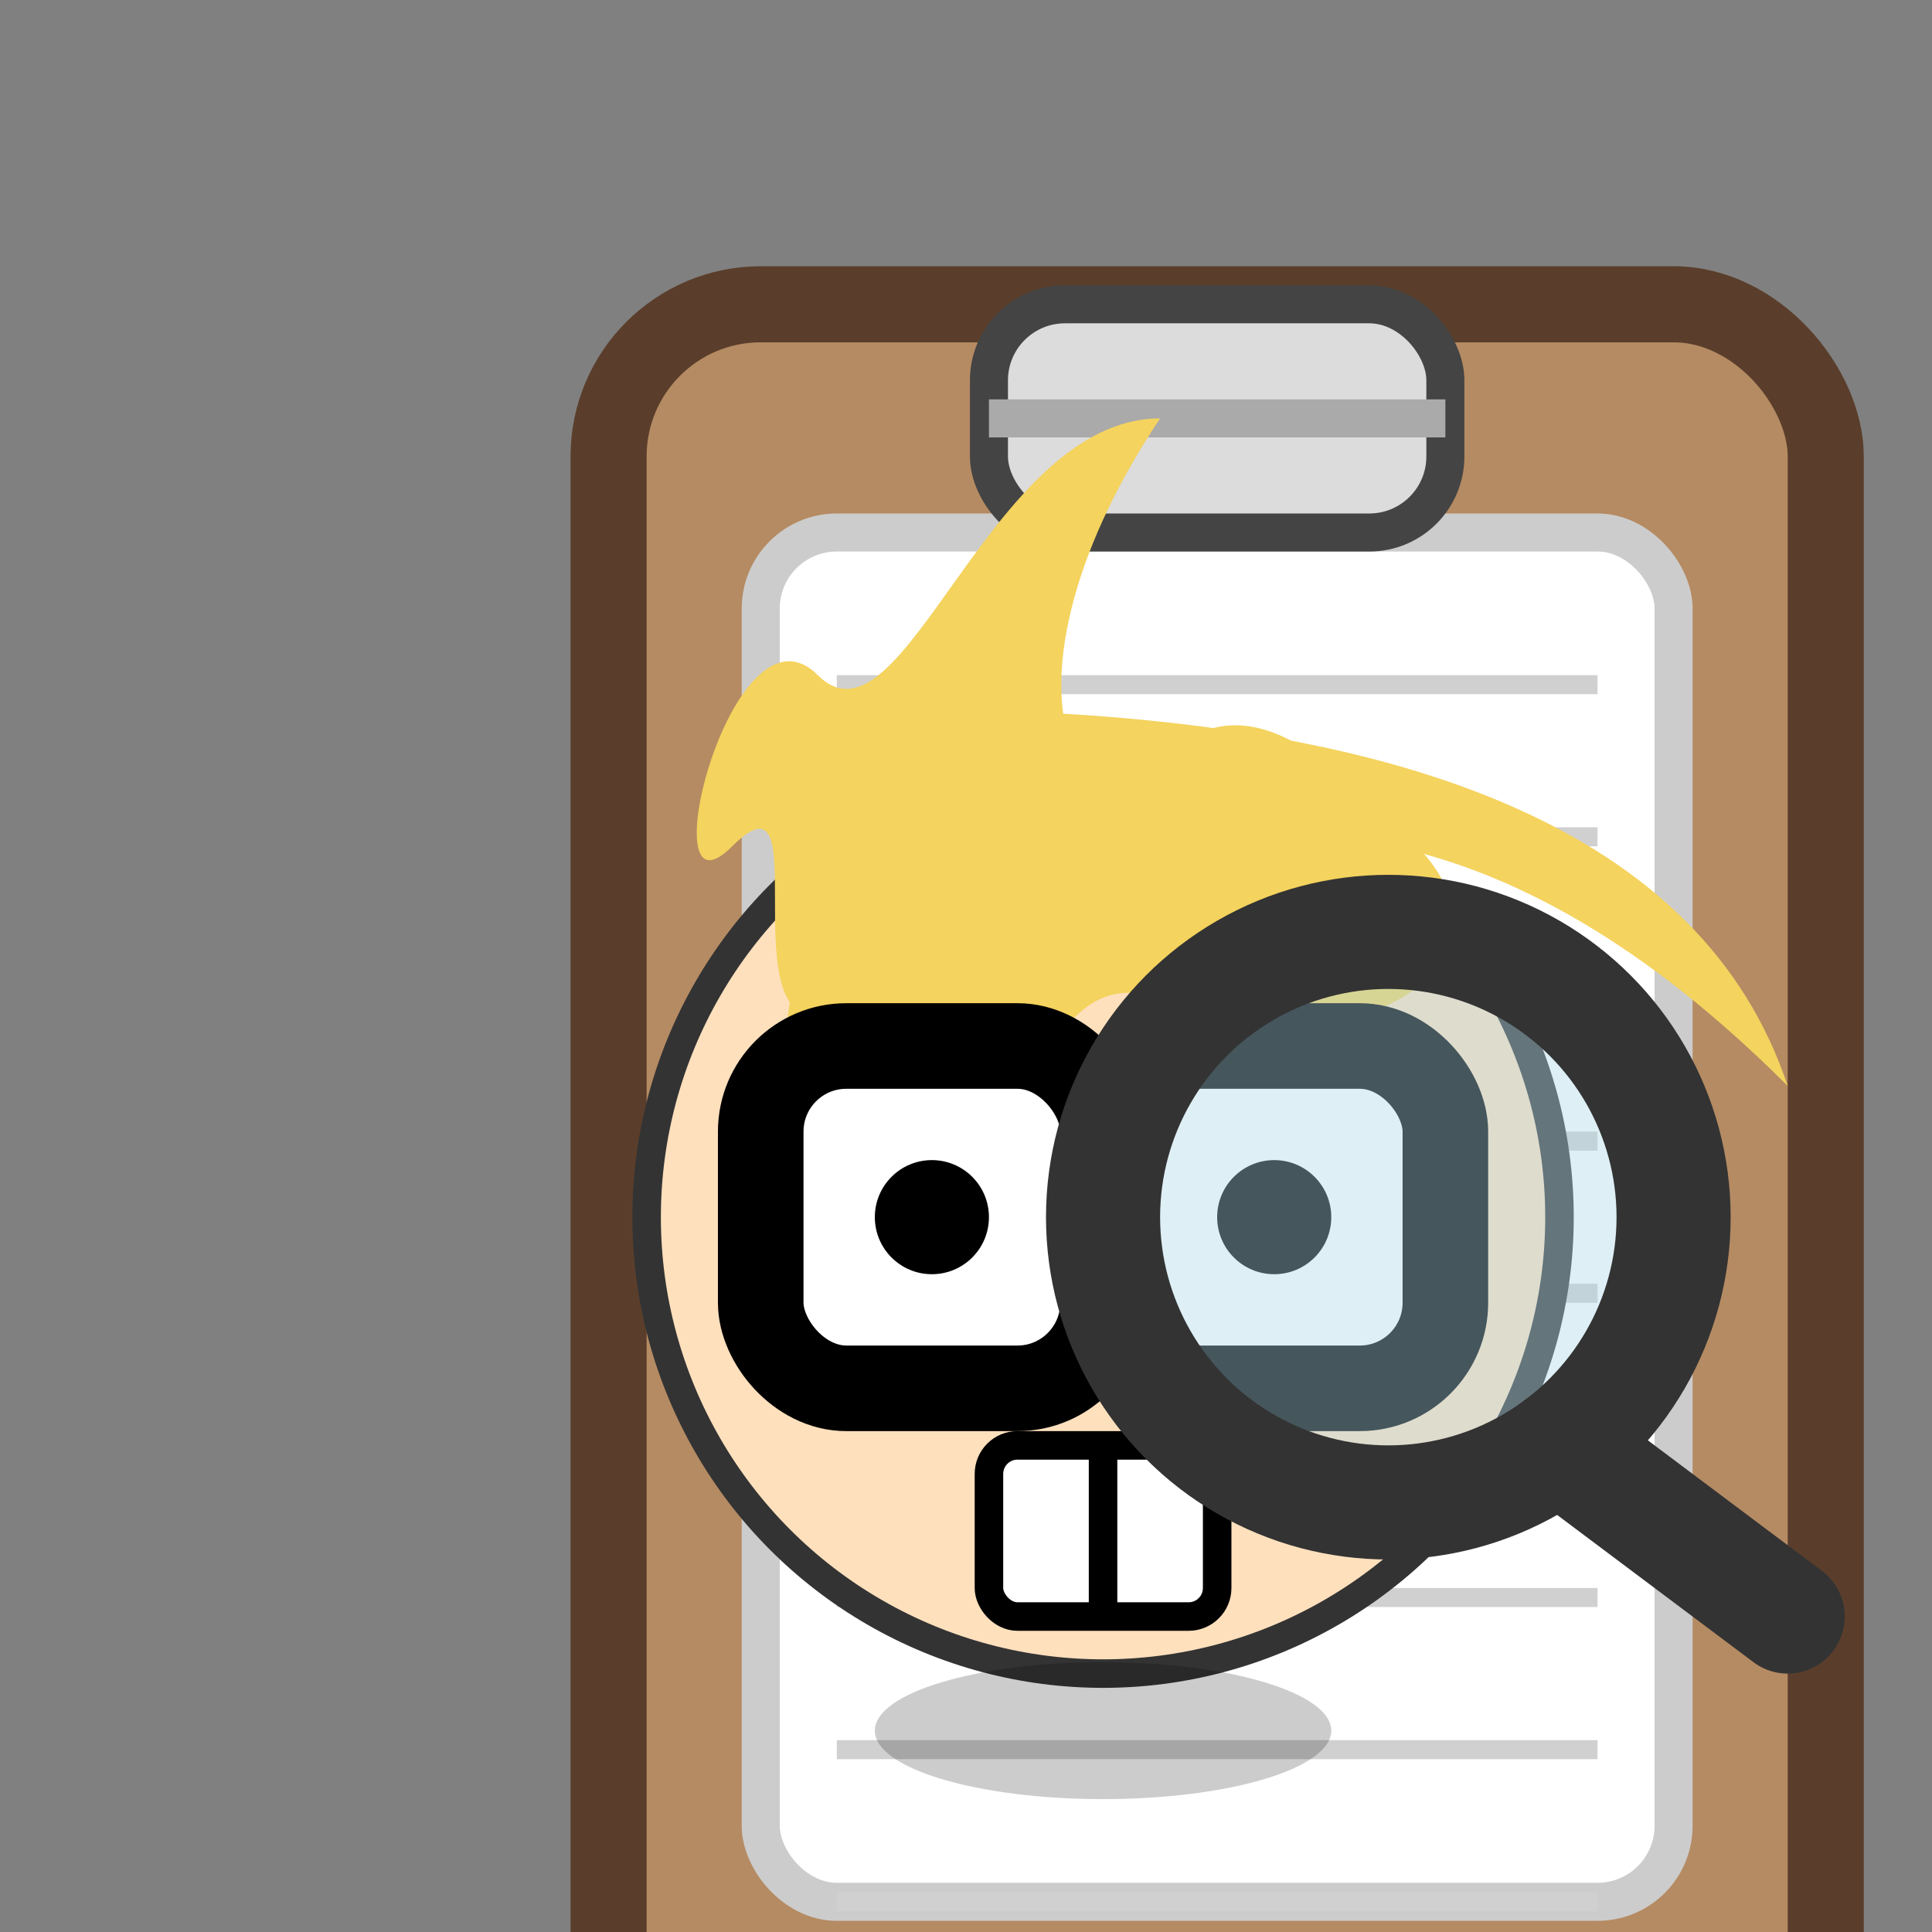<!-- Mostly AI generated but took me far too much prompts till I was "happy" + manual tweaking -->
<svg xmlns="http://www.w3.org/2000/svg" viewBox="0 0 64 64" width="256" height="256" transform="scale(1.26)">
  <rect x="0" y="0" width="64" height="64" fill="#808080" stroke="none"/>
  <!-- Clipboard -->
  <rect x="16" y="8" width="32" height="48" rx="4" ry="4" fill="#b58b63" stroke="#5a3e2b" stroke-width="2"/>

  <!-- Paper sheet -->
  <rect x="20" y="14" width="24" height="36" rx="2" fill="#ffffff" stroke="#ccc" stroke-width="1"/>

  <!-- Ruled lines -->
  <g stroke="#d0d0d0" stroke-width="0.5">
    <line x1="22" y1="18" x2="42" y2="18"/>
    <line x1="22" y1="22" x2="42" y2="22"/>
    <line x1="22" y1="26" x2="42" y2="26"/>
    <line x1="22" y1="30" x2="42" y2="30"/>
    <line x1="22" y1="34" x2="42" y2="34"/>
    <line x1="22" y1="38" x2="42" y2="38"/>
    <line x1="22" y1="42" x2="42" y2="42"/>
    <line x1="22" y1="46" x2="42" y2="46"/>
    <line x1="22" y1="50" x2="42" y2="50"/>
  </g>

  <!-- Clip -->
  <rect x="26" y="8" width="12" height="6" rx="2" fill="#dcdcdc" stroke="#444" stroke-width="1"/>
  <line x1="26" y1="11" x2="38" y2="11" stroke="#aaa" stroke-width="1"/>

  <!-- Nerd Group (centered in clipboard) -->
  <g transform="translate(32,32) scale(1.5) translate(-34,-32)">
    <!-- Head (no dark border around face) -->
    <circle cx="32" cy="32" r="8" fill="#ffe0bd" stroke="#333" stroke-width="0.5"/>

    <!-- Blond Hair -->
    <path d="M24 30 Q32 22 40 30 Q38 24 26 24 Q24 27 24 30 Z" fill="#f4d35e" transform="scale(1.1) translate(0,-3)"/>
  <path d="M50,10
           C40,10 35,30 30,25
           C25,20 20,40 25,35
           C30,30 25,45 30,45
           C35,45 40,50 45,45
           C50,40 55,50 60,45
           C65,45 70,40 65,35
           C60,30 55,25 50,30
           C45,35 40,25 50,10"
        fill="#f4d35e" transform="scale(0.3) translate(60,50)"/>



    <!-- Glasses (resized back) -->
    <rect x="26" y="29" width="6" height="6" rx="1.5" fill="#fff" stroke="#000" stroke-width="1.5"/>
    <rect x="32" y="29" width="6" height="6" rx="1.5" fill="#fff" stroke="#000" stroke-width="1.5"/>


    <!-- Eyes -->
    <circle cx="29" cy="32" r="1" fill="#000"/>
    <circle cx="35" cy="32" r="1" fill="#000"/>

    <!-- Teeth -->
    <rect x="30" y="36" width="4" height="3" rx="0.5" fill="#fff" stroke="#000" stroke-width="0.5"/>
    <line x1="32" y1="36" x2="32" y2="39"  stroke="#000" stroke-width="0.5"/>

    <!-- Chin Shadow -->
    <ellipse cx="32" cy="41" rx="4" ry="1.2" fill="rgba(0,0,0,0.2)"/>

    <!-- Magnifying Glass -->
    <circle cx="37" cy="32" r="5" fill="rgba(173,216,230,0.4)" stroke="#333" stroke-width="2"/>
    <line x1="40" y1="36" x2="44" y2="39" stroke="#333" stroke-width="2" stroke-linecap="round"/>
  </g>
</svg>

